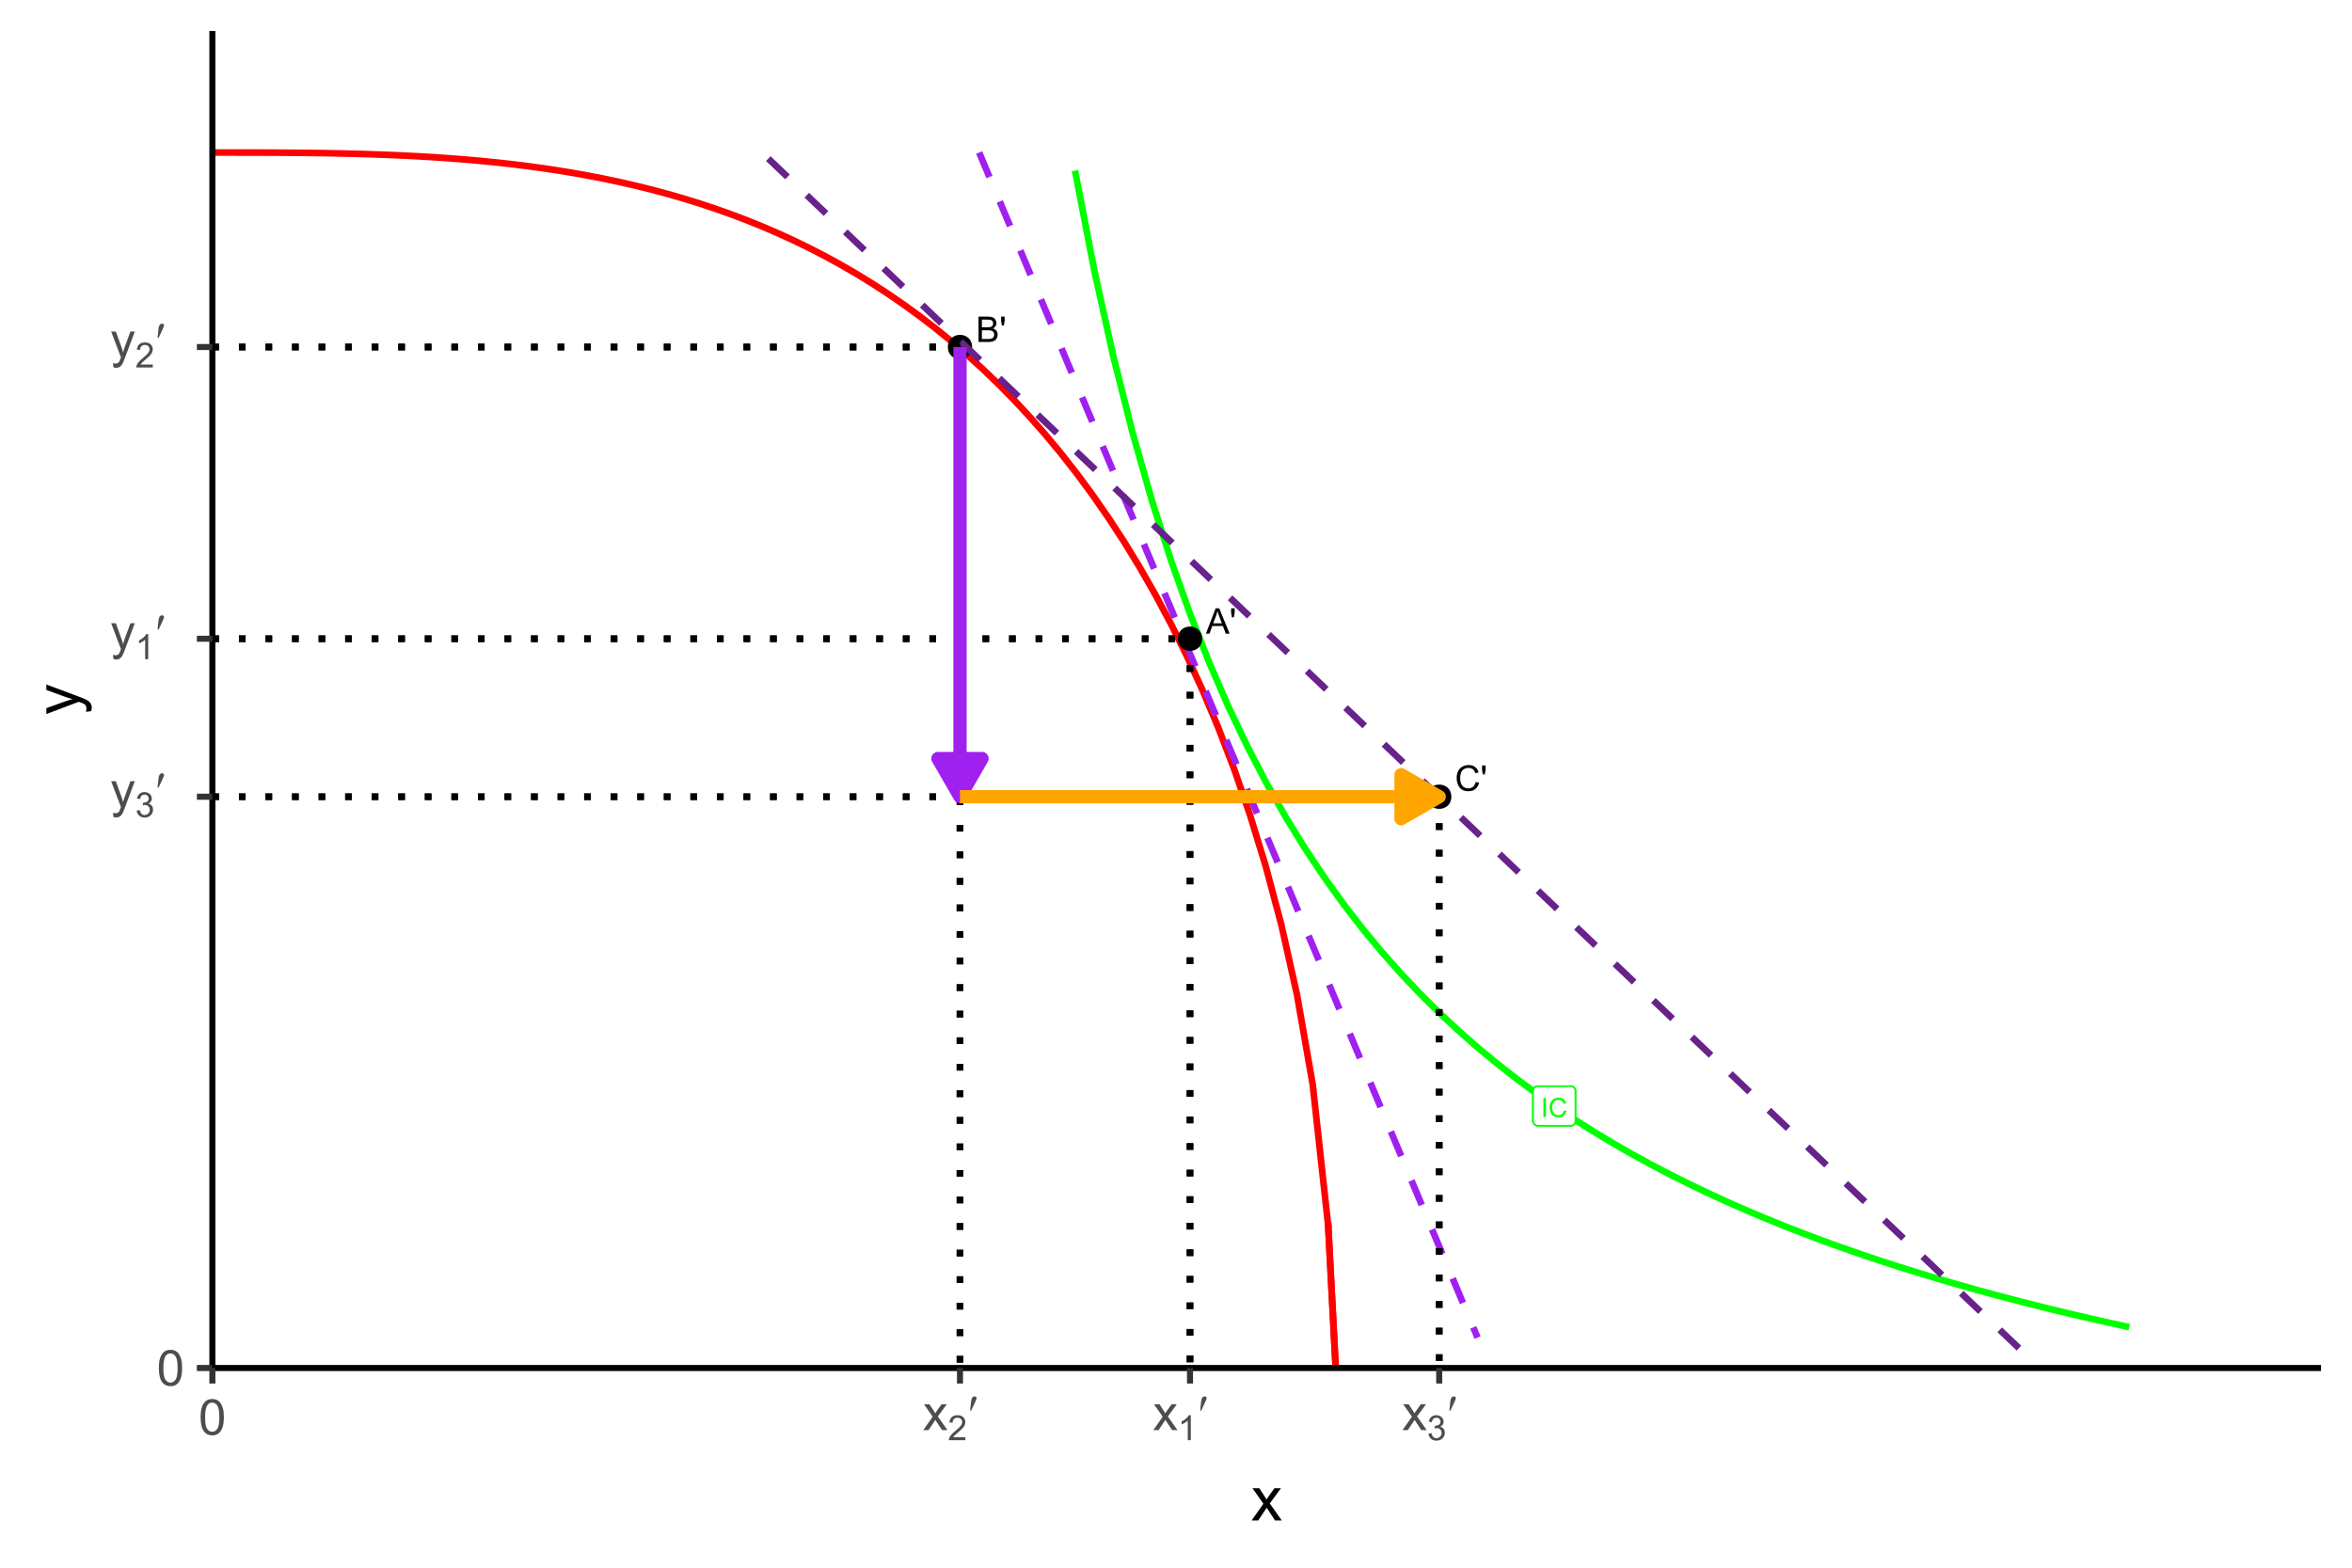 <?xml version="1.0" encoding="UTF-8"?>
<svg xmlns="http://www.w3.org/2000/svg" xmlns:xlink="http://www.w3.org/1999/xlink" width="756" height="504" viewBox="0 0 756 504">
<defs>
<g>
<g id="glyph-0-0">
<path d="M 0.797 0 L 0.797 -6.109 L 1.605 -6.109 L 1.605 0 Z M 0.797 0 "/>
</g>
<g id="glyph-0-1">
<path d="M 5.02 -2.141 L 5.828 -1.938 C 5.656 -1.273 5.352 -0.77 4.91 -0.418 C 4.473 -0.07 3.934 0.105 3.297 0.105 C 2.637 0.105 2.102 -0.031 1.691 -0.297 C 1.277 -0.566 0.965 -0.953 0.75 -1.465 C 0.531 -1.973 0.426 -2.516 0.426 -3.102 C 0.426 -3.738 0.547 -4.293 0.789 -4.766 C 1.031 -5.238 1.379 -5.598 1.828 -5.844 C 2.277 -6.09 2.77 -6.215 3.309 -6.215 C 3.922 -6.215 4.434 -6.059 4.852 -5.746 C 5.27 -5.438 5.559 -5 5.723 -4.434 L 4.926 -4.246 C 4.785 -4.691 4.578 -5.016 4.309 -5.219 C 4.039 -5.422 3.699 -5.523 3.293 -5.523 C 2.824 -5.523 2.43 -5.41 2.113 -5.184 C 1.801 -4.961 1.578 -4.656 1.449 -4.277 C 1.324 -3.898 1.258 -3.508 1.258 -3.105 C 1.258 -2.586 1.336 -2.133 1.484 -1.746 C 1.637 -1.355 1.871 -1.066 2.191 -0.875 C 2.512 -0.684 2.859 -0.586 3.23 -0.586 C 3.684 -0.586 4.066 -0.719 4.379 -0.98 C 4.695 -1.242 4.906 -1.629 5.02 -2.141 Z M 5.02 -2.141 "/>
</g>
<g id="glyph-1-0">
<path d="M -0.016 0 L 3.113 -8.148 L 4.273 -8.148 L 7.609 0 L 6.379 0 L 5.43 -2.469 L 2.023 -2.469 L 1.129 0 L -0.016 0 M 2.336 -3.344 L 5.098 -3.344 L 4.246 -5.602 C 3.988 -6.285 3.793 -6.852 3.668 -7.293 C 3.562 -6.77 3.418 -6.25 3.23 -5.734 Z M 2.336 -3.344 "/>
</g>
<g id="glyph-1-1">
<path d="M 0.754 -5.262 L 0.5 -6.785 L 0.5 -8.148 L 1.641 -8.148 L 1.641 -6.785 L 1.371 -5.262 Z M 0.754 -5.262 "/>
</g>
<g id="glyph-1-2">
<path d="M 0.832 0 L 0.832 -8.148 L 3.891 -8.148 C 4.512 -8.148 5.012 -8.062 5.387 -7.898 C 5.766 -7.734 6.059 -7.48 6.27 -7.137 C 6.484 -6.797 6.59 -6.438 6.59 -6.062 C 6.59 -5.715 6.496 -5.387 6.309 -5.078 C 6.117 -4.773 5.832 -4.523 5.453 -4.336 C 5.945 -4.191 6.324 -3.945 6.59 -3.594 C 6.852 -3.246 6.984 -2.836 6.984 -2.363 C 6.984 -1.98 6.906 -1.625 6.742 -1.297 C 6.582 -0.969 6.383 -0.719 6.145 -0.539 C 5.91 -0.359 5.613 -0.227 5.254 -0.137 C 4.898 -0.047 4.457 0 3.941 0 L 0.832 0 M 1.91 -4.723 L 3.672 -4.723 C 4.152 -4.723 4.492 -4.754 4.703 -4.816 C 4.977 -4.898 5.184 -5.035 5.32 -5.223 C 5.461 -5.414 5.531 -5.648 5.531 -5.934 C 5.531 -6.207 5.465 -6.445 5.336 -6.648 C 5.207 -6.855 5.02 -6.996 4.777 -7.07 C 4.539 -7.148 4.125 -7.184 3.539 -7.184 L 1.91 -7.184 L 1.91 -4.723 M 1.91 -0.961 L 3.941 -0.961 C 4.289 -0.961 4.531 -0.973 4.672 -1 C 4.922 -1.043 5.129 -1.117 5.297 -1.223 C 5.461 -1.328 5.602 -1.477 5.707 -1.676 C 5.816 -1.875 5.867 -2.102 5.867 -2.363 C 5.867 -2.664 5.789 -2.93 5.637 -3.152 C 5.48 -3.379 5.262 -3.535 4.988 -3.625 C 4.711 -3.719 4.312 -3.762 3.797 -3.762 L 1.91 -3.762 Z M 1.91 -0.961 "/>
</g>
<g id="glyph-1-3">
<path d="M 6.691 -2.855 L 7.77 -2.586 C 7.543 -1.699 7.137 -1.023 6.551 -0.559 C 5.961 -0.094 5.242 0.141 4.395 0.141 C 3.52 0.141 2.805 -0.039 2.254 -0.398 C 1.703 -0.754 1.285 -1.273 0.996 -1.949 C 0.711 -2.629 0.566 -3.355 0.566 -4.133 C 0.566 -4.984 0.73 -5.723 1.055 -6.355 C 1.379 -6.984 1.84 -7.465 2.438 -7.793 C 3.035 -8.121 3.695 -8.285 4.414 -8.285 C 5.227 -8.285 5.914 -8.078 6.469 -7.664 C 7.023 -7.25 7.41 -6.664 7.629 -5.914 L 6.57 -5.664 C 6.379 -6.254 6.105 -6.688 5.746 -6.957 C 5.387 -7.227 4.934 -7.363 4.391 -7.363 C 3.766 -7.363 3.242 -7.215 2.82 -6.914 C 2.398 -6.613 2.105 -6.211 1.934 -5.703 C 1.762 -5.199 1.68 -4.676 1.68 -4.141 C 1.68 -3.449 1.777 -2.844 1.98 -2.324 C 2.184 -1.809 2.496 -1.422 2.922 -1.168 C 3.348 -0.91 3.809 -0.785 4.309 -0.785 C 4.91 -0.785 5.422 -0.957 5.84 -1.305 C 6.258 -1.652 6.543 -2.172 6.691 -2.855 Z M 6.691 -2.855 "/>
</g>
<g id="glyph-2-0">
<path d="M 0.664 -5.648 C 0.664 -7.004 0.805 -8.094 1.082 -8.918 C 1.359 -9.742 1.773 -10.379 2.324 -10.828 C 2.875 -11.277 3.566 -11.5 4.398 -11.5 C 5.012 -11.5 5.551 -11.375 6.016 -11.129 C 6.48 -10.883 6.863 -10.523 7.164 -10.059 C 7.465 -9.594 7.703 -9.023 7.875 -8.355 C 8.047 -7.688 8.133 -6.785 8.133 -5.648 C 8.133 -4.305 7.996 -3.219 7.719 -2.395 C 7.441 -1.57 7.031 -0.93 6.48 -0.48 C 5.93 -0.031 5.238 0.195 4.398 0.195 C 3.293 0.195 2.426 -0.199 1.797 -0.992 C 1.043 -1.945 0.664 -3.496 0.664 -5.648 M 2.109 -5.648 C 2.109 -3.77 2.328 -2.516 2.77 -1.895 C 3.211 -1.273 3.754 -0.961 4.398 -0.961 C 5.043 -0.961 5.586 -1.273 6.027 -1.898 C 6.469 -2.523 6.688 -3.773 6.688 -5.648 C 6.688 -7.535 6.469 -8.785 6.027 -9.406 C 5.586 -10.027 5.039 -10.336 4.383 -10.336 C 3.738 -10.336 3.223 -10.062 2.836 -9.516 C 2.352 -8.816 2.109 -7.527 2.109 -5.648 Z M 2.109 -5.648 "/>
</g>
<g id="glyph-2-1">
<path d="M 0.992 3.195 L 0.836 1.875 C 1.145 1.957 1.41 2 1.641 2 C 1.953 2 2.203 1.949 2.391 1.844 C 2.578 1.738 2.73 1.594 2.852 1.406 C 2.941 1.266 3.082 0.918 3.281 0.359 C 3.309 0.281 3.348 0.168 3.406 0.016 L 0.258 -8.297 L 1.773 -8.297 L 3.5 -3.492 C 3.723 -2.883 3.926 -2.242 4.102 -1.57 C 4.262 -2.215 4.457 -2.848 4.68 -3.461 L 6.453 -8.297 L 7.859 -8.297 L 4.703 0.141 C 4.363 1.051 4.102 1.68 3.914 2.023 C 3.664 2.488 3.379 2.828 3.055 3.043 C 2.73 3.258 2.348 3.367 1.898 3.367 C 1.629 3.367 1.324 3.309 0.992 3.195 Z M 0.992 3.195 "/>
</g>
<g id="glyph-2-2">
<path d="M 0.117 0 L 3.148 -4.312 L 0.344 -8.297 L 2.102 -8.297 L 3.375 -6.352 C 3.613 -5.98 3.809 -5.672 3.953 -5.422 C 4.184 -5.766 4.395 -6.07 4.586 -6.336 L 5.984 -8.297 L 7.664 -8.297 L 4.797 -4.391 L 7.883 0 L 6.156 0 L 4.453 -2.578 L 4 -3.273 L 1.82 0 Z M 0.117 0 "/>
</g>
<g id="glyph-3-0">
<path d="M 0.469 -2.117 L 1.453 -2.246 C 1.566 -1.691 1.762 -1.289 2.031 -1.043 C 2.305 -0.797 2.633 -0.672 3.023 -0.672 C 3.488 -0.672 3.879 -0.832 4.195 -1.152 C 4.516 -1.477 4.676 -1.871 4.676 -2.348 C 4.676 -2.797 4.527 -3.172 4.234 -3.465 C 3.938 -3.758 3.562 -3.906 3.105 -3.906 C 2.922 -3.906 2.688 -3.867 2.41 -3.797 L 2.52 -4.66 C 2.586 -4.652 2.641 -4.648 2.68 -4.648 C 3.098 -4.648 3.477 -4.758 3.812 -4.977 C 4.148 -5.195 4.316 -5.531 4.316 -5.988 C 4.316 -6.348 4.191 -6.648 3.949 -6.887 C 3.703 -7.121 3.391 -7.242 3.004 -7.242 C 2.621 -7.242 2.301 -7.121 2.047 -6.879 C 1.789 -6.641 1.625 -6.277 1.555 -5.797 L 0.57 -5.973 C 0.688 -6.633 0.961 -7.145 1.391 -7.504 C 1.816 -7.867 2.348 -8.051 2.98 -8.051 C 3.418 -8.051 3.82 -7.957 4.188 -7.77 C 4.559 -7.582 4.84 -7.324 5.035 -7 C 5.23 -6.676 5.328 -6.332 5.328 -5.965 C 5.328 -5.621 5.234 -5.305 5.047 -5.02 C 4.863 -4.734 4.586 -4.512 4.223 -4.344 C 4.695 -4.234 5.062 -4.008 5.328 -3.66 C 5.59 -3.316 5.719 -2.887 5.719 -2.367 C 5.719 -1.668 5.465 -1.074 4.953 -0.586 C 4.445 -0.102 3.801 0.141 3.02 0.141 C 2.316 0.141 1.73 -0.066 1.266 -0.488 C 0.801 -0.906 0.535 -1.449 0.469 -2.117 Z M 0.469 -2.117 "/>
</g>
<g id="glyph-3-1">
<path d="M 4.172 0 L 3.188 0 L 3.188 -6.273 C 2.953 -6.047 2.641 -5.82 2.258 -5.594 C 1.871 -5.367 1.527 -5.199 1.219 -5.086 L 1.219 -6.039 C 1.77 -6.297 2.25 -6.609 2.664 -6.977 C 3.074 -7.348 3.367 -7.703 3.539 -8.051 L 4.172 -8.051 Z M 4.172 0 "/>
</g>
<g id="glyph-3-2">
<path d="M 5.637 -0.945 L 5.637 0 L 0.34 0 C 0.332 -0.238 0.371 -0.465 0.453 -0.684 C 0.59 -1.043 0.805 -1.398 1.102 -1.75 C 1.398 -2.102 1.828 -2.504 2.391 -2.965 C 3.262 -3.68 3.852 -4.246 4.156 -4.664 C 4.461 -5.078 4.617 -5.473 4.617 -5.848 C 4.617 -6.234 4.477 -6.566 4.195 -6.832 C 3.918 -7.102 3.555 -7.234 3.105 -7.234 C 2.633 -7.234 2.254 -7.094 1.969 -6.809 C 1.684 -6.523 1.539 -6.129 1.535 -5.629 L 0.523 -5.73 C 0.594 -6.484 0.855 -7.062 1.309 -7.457 C 1.758 -7.852 2.367 -8.051 3.129 -8.051 C 3.898 -8.051 4.508 -7.836 4.953 -7.41 C 5.402 -6.984 5.629 -6.453 5.629 -5.824 C 5.629 -5.504 5.562 -5.188 5.43 -4.879 C 5.301 -4.566 5.082 -4.242 4.777 -3.898 C 4.473 -3.555 3.965 -3.086 3.258 -2.488 C 2.668 -1.992 2.289 -1.656 2.121 -1.48 C 1.953 -1.301 1.816 -1.125 1.707 -0.945 Z M 5.637 -0.945 "/>
</g>
<g id="glyph-4-0">
<path d="M 0.945 -6.273 L 1.188 -8.586 C 1.254 -9.242 1.324 -9.684 1.391 -9.914 C 1.488 -10.242 1.629 -10.477 1.809 -10.621 C 1.988 -10.766 2.191 -10.836 2.414 -10.836 C 2.602 -10.836 2.75 -10.785 2.859 -10.68 C 2.969 -10.574 3.023 -10.441 3.023 -10.281 C 3.023 -10.156 2.996 -10.023 2.945 -9.883 C 2.879 -9.684 2.684 -9.25 2.367 -8.578 L 1.289 -6.273 Z M 0.945 -6.273 "/>
</g>
<g id="glyph-5-0">
<path d="M 0.148 0 L 3.938 -5.391 L 0.43 -10.371 L 2.625 -10.371 L 4.219 -7.938 C 4.52 -7.477 4.758 -7.09 4.941 -6.777 C 5.227 -7.207 5.492 -7.586 5.734 -7.922 L 7.48 -10.371 L 9.578 -10.371 L 5.996 -5.488 L 9.852 0 L 7.695 0 L 5.566 -3.223 L 5 -4.094 L 2.273 0 Z M 0.148 0 "/>
</g>
<g id="glyph-6-0">
<path d="M 3.992 -1.238 L 2.344 -1.043 C 2.449 -1.43 2.5 -1.766 2.5 -2.051 C 2.5 -2.441 2.434 -2.754 2.305 -2.988 C 2.176 -3.223 1.992 -3.414 1.758 -3.562 C 1.582 -3.676 1.145 -3.855 0.449 -4.102 C 0.352 -4.133 0.207 -4.188 0.02 -4.258 L -10.371 -0.324 L -10.371 -2.219 L -4.367 -4.375 C -3.602 -4.656 -2.801 -4.906 -1.961 -5.125 C -2.77 -5.328 -3.559 -5.57 -4.328 -5.852 L -10.371 -8.066 L -10.371 -9.824 L 0.176 -5.879 C 1.316 -5.457 2.102 -5.125 2.531 -4.891 C 3.109 -4.578 3.535 -4.223 3.805 -3.816 C 4.074 -3.414 4.211 -2.934 4.211 -2.371 C 4.211 -2.035 4.137 -1.656 3.992 -1.238 Z M 3.992 -1.238 "/>
</g>
</g>
<clipPath id="clip-0">
<path clip-rule="nonzero" d="M 68.266 9.961 L 746.035 9.961 L 746.035 439.801 L 68.266 439.801 Z M 68.266 9.961 "/>
</clipPath>
<clipPath id="clip-1">
<path clip-rule="nonzero" d="M 68.266 47 L 429 47 L 429 396 L 68.266 396 Z M 68.266 47 "/>
</clipPath>
<clipPath id="clip-2">
<path clip-rule="nonzero" d="M 425 391 L 431 391 L 431 439.801 L 425 439.801 Z M 425 391 "/>
</clipPath>
<clipPath id="clip-3">
<path clip-rule="nonzero" d="M 68.266 204 L 384 204 L 384 207 L 68.266 207 Z M 68.266 204 "/>
</clipPath>
<clipPath id="clip-4">
<path clip-rule="nonzero" d="M 381 204 L 384 204 L 384 439.801 L 381 439.801 Z M 381 204 "/>
</clipPath>
<clipPath id="clip-5">
<path clip-rule="nonzero" d="M 68.266 110 L 310 110 L 310 113 L 68.266 113 Z M 68.266 110 "/>
</clipPath>
<clipPath id="clip-6">
<path clip-rule="nonzero" d="M 307 110 L 310 110 L 310 439.801 L 307 439.801 Z M 307 110 "/>
</clipPath>
<clipPath id="clip-7">
<path clip-rule="nonzero" d="M 68.266 255 L 464 255 L 464 258 L 68.266 258 Z M 68.266 255 "/>
</clipPath>
<clipPath id="clip-8">
<path clip-rule="nonzero" d="M 461 255 L 464 255 L 464 439.801 L 461 439.801 Z M 461 255 "/>
</clipPath>
</defs>
<rect x="-75.6" y="-50.4" width="907.2" height="604.8" fill="rgb(100%, 100%, 100%)" fill-opacity="1"/>
<rect x="-75.6" y="-50.4" width="907.2" height="604.8" fill="rgb(100%, 100%, 100%)" fill-opacity="1"/>
<path fill="none" stroke-width="1.94" stroke-linecap="round" stroke-linejoin="round" stroke="rgb(100%, 100%, 100%)" stroke-opacity="1" stroke-miterlimit="10" d="M 0 504 L 756 504 L 756 0 L 0 0 Z M 0 504 "/>
<g clip-path="url(#clip-0)">
<path fill-rule="nonzero" fill="rgb(100%, 100%, 100%)" fill-opacity="1" d="M 68.266 439.801 L 746.035 439.801 L 746.035 9.961 L 68.266 9.961 Z M 68.266 439.801 "/>
</g>
<g clip-path="url(#clip-1)">
<path fill="none" stroke-width="2.134" stroke-linecap="butt" stroke-linejoin="round" stroke="rgb(100%, 0%, 0%)" stroke-opacity="1" stroke-miterlimit="10" d="M 68.266 49.039 L 73.32 49.039 L 78.371 49.043 L 83.422 49.055 L 88.477 49.074 L 93.527 49.105 L 98.582 49.156 L 103.633 49.223 L 108.688 49.316 L 113.738 49.434 L 118.789 49.578 L 123.844 49.758 L 128.895 49.973 L 133.949 50.223 L 139 50.52 L 144.055 50.859 L 149.105 51.25 L 154.16 51.695 L 159.211 52.191 L 164.262 52.75 L 169.316 53.371 L 174.367 54.059 L 179.422 54.816 L 184.473 55.648 L 189.527 56.559 L 194.578 57.547 L 199.629 58.625 L 204.684 59.789 L 209.734 61.047 L 214.789 62.402 L 219.84 63.863 L 224.895 65.43 L 229.945 67.105 L 234.996 68.902 L 240.051 70.816 L 245.102 72.859 L 250.156 75.035 L 255.207 77.348 L 260.262 79.805 L 265.312 82.414 L 270.363 85.184 L 275.418 88.117 L 280.469 91.223 L 285.523 94.508 L 290.574 97.988 L 295.629 101.664 L 300.68 105.555 L 305.734 109.664 L 310.785 114.008 L 315.836 118.602 L 320.891 123.453 L 325.941 128.586 L 330.996 134.016 L 336.047 139.762 L 341.102 145.848 L 346.152 152.297 L 351.203 159.145 L 356.258 166.422 L 361.309 174.168 L 366.363 182.43 L 371.414 191.27 L 376.469 200.75 L 381.52 210.957 L 386.57 222.004 L 391.625 234.023 L 396.676 247.215 L 401.73 261.836 L 406.781 278.285 L 411.836 297.207 L 416.887 319.77 L 421.941 348.656 L 426.992 394.742 "/>
</g>
<g clip-path="url(#clip-2)">
<path fill="none" stroke-width="2.134" stroke-linecap="butt" stroke-linejoin="round" stroke="rgb(100%, 0%, 0%)" stroke-opacity="1" stroke-miterlimit="10" d="M 426.867 392.91 L 429.332 439.801 "/>
<path fill="none" stroke-width="2.134" stroke-linecap="butt" stroke-linejoin="round" stroke="rgb(100%, 0%, 0%)" stroke-opacity="1" stroke-miterlimit="10" d="M 426.867 392.91 L 429.332 439.801 "/>
</g>
<path fill="none" stroke-width="2.134" stroke-linecap="butt" stroke-linejoin="round" stroke="rgb(0%, 100%, 0%)" stroke-opacity="1" stroke-miterlimit="10" d="M 345.535 54.828 L 351.699 86.77 L 357.859 114.586 L 364.02 139.031 L 370.184 160.684 L 376.344 179.996 L 382.504 197.328 L 388.668 212.969 L 394.828 227.152 L 400.988 240.078 L 407.152 251.902 L 413.312 262.762 L 419.477 272.77 L 425.637 282.023 L 431.797 290.602 L 437.961 298.578 L 444.121 306.016 L 450.281 312.965 L 456.445 319.473 L 462.605 325.578 L 468.766 331.32 L 474.93 336.73 L 481.09 341.836 L 487.254 346.66 L 493.414 351.227 L 499.574 355.559 L 505.738 359.672 L 511.898 363.578 L 518.059 367.297 L 524.223 370.844 L 530.383 374.227 L 536.543 377.453 L 542.707 380.543 L 548.867 383.496 L 555.027 386.328 L 561.191 389.043 L 567.352 391.645 L 573.516 394.148 L 579.676 396.551 L 585.836 398.863 L 592 401.09 L 598.16 403.234 L 604.32 405.301 L 610.484 407.297 L 616.645 409.219 L 622.805 411.078 L 628.969 412.875 L 635.129 414.613 L 641.289 416.293 L 647.453 417.918 L 653.613 419.492 L 659.777 421.02 L 665.938 422.5 L 672.098 423.934 L 678.262 425.328 L 684.422 426.68 "/>
<path fill-rule="nonzero" fill="rgb(100%, 100%, 100%)" fill-opacity="1" stroke-width="0.533" stroke-linecap="round" stroke-linejoin="round" stroke="rgb(0%, 100%, 0%)" stroke-opacity="1" stroke-miterlimit="10" d="M 494.281 361.91 L 504.867 361.91 L 504.805 361.91 L 505.051 361.898 L 505.293 361.848 L 505.527 361.762 L 505.738 361.637 L 505.934 361.48 L 506.094 361.297 L 506.227 361.086 L 506.324 360.859 L 506.383 360.621 L 506.402 360.375 L 506.402 350.742 L 506.383 350.496 L 506.324 350.258 L 506.227 350.031 L 506.094 349.82 L 505.934 349.637 L 505.738 349.48 L 505.527 349.355 L 505.293 349.27 L 505.051 349.219 L 504.867 349.207 L 494.281 349.207 L 494.469 349.219 L 494.223 349.207 L 493.977 349.238 L 493.738 349.309 L 493.516 349.414 L 493.312 349.555 L 493.133 349.727 L 492.984 349.922 L 492.871 350.141 L 492.793 350.375 L 492.75 350.621 L 492.746 350.742 L 492.746 360.375 L 492.75 360.25 L 492.75 360.496 L 492.793 360.742 L 492.871 360.977 L 492.984 361.195 L 493.133 361.395 L 493.312 361.562 L 493.516 361.703 L 493.738 361.809 L 493.977 361.879 L 494.223 361.91 Z M 494.281 361.91 "/>
<g fill="rgb(0%, 100%, 0%)" fill-opacity="1">
<use xlink:href="#glyph-0-0" x="495.305" y="359.113"/>
<use xlink:href="#glyph-0-1" x="497.676" y="359.113"/>
</g>
<path fill-rule="nonzero" fill="rgb(100%, 100%, 100%)" fill-opacity="1" stroke-width="0.533" stroke-linecap="round" stroke-linejoin="round" stroke="rgb(0%, 100%, 0%)" stroke-opacity="1" stroke-miterlimit="10" d="M 494.281 361.91 L 504.867 361.91 L 504.805 361.91 L 505.051 361.898 L 505.293 361.848 L 505.527 361.762 L 505.738 361.637 L 505.934 361.48 L 506.094 361.297 L 506.227 361.086 L 506.324 360.859 L 506.383 360.621 L 506.402 360.375 L 506.402 350.742 L 506.383 350.496 L 506.324 350.258 L 506.227 350.031 L 506.094 349.82 L 505.934 349.637 L 505.738 349.48 L 505.527 349.355 L 505.293 349.27 L 505.051 349.219 L 504.867 349.207 L 494.281 349.207 L 494.469 349.219 L 494.223 349.207 L 493.977 349.238 L 493.738 349.309 L 493.516 349.414 L 493.312 349.555 L 493.133 349.727 L 492.984 349.922 L 492.871 350.141 L 492.793 350.375 L 492.75 350.621 L 492.746 350.742 L 492.746 360.375 L 492.75 360.25 L 492.75 360.496 L 492.793 360.742 L 492.871 360.977 L 492.984 361.195 L 493.133 361.395 L 493.312 361.562 L 493.516 361.703 L 493.738 361.809 L 493.977 361.879 L 494.223 361.91 Z M 494.281 361.91 "/>
<g fill="rgb(0%, 100%, 0%)" fill-opacity="1">
<use xlink:href="#glyph-0-0" x="495.305" y="359.113"/>
<use xlink:href="#glyph-0-1" x="497.676" y="359.113"/>
</g>
<path fill="none" stroke-width="2.134" stroke-linecap="butt" stroke-linejoin="round" stroke="rgb(62.745%, 12.549%, 94.118%)" stroke-opacity="1" stroke-dasharray="8.536 8.536" stroke-miterlimit="10" d="M 314.727 49.039 L 320.891 63.691 L 327.051 78.348 L 333.215 93 L 339.375 107.652 L 345.535 122.309 L 351.699 136.961 L 364.02 166.266 L 370.184 180.922 L 382.504 210.227 L 388.668 224.883 L 400.988 254.188 L 407.152 268.844 L 413.312 283.496 L 419.477 298.148 L 425.637 312.805 L 431.797 327.457 L 437.961 342.109 L 444.121 356.766 L 450.281 371.418 L 456.445 386.07 L 462.605 400.727 L 468.766 415.379 L 474.93 430.031 "/>
<g clip-path="url(#clip-3)">
<path fill="none" stroke-width="2.134" stroke-linecap="butt" stroke-linejoin="round" stroke="rgb(0%, 0%, 0%)" stroke-opacity="1" stroke-dasharray="2.134 6.402" stroke-miterlimit="10" d="M 68.266 205.344 L 382.504 205.344 "/>
<path fill="none" stroke-width="2.134" stroke-linecap="butt" stroke-linejoin="round" stroke="rgb(0%, 0%, 0%)" stroke-opacity="1" stroke-dasharray="2.134 6.402" stroke-miterlimit="10" d="M 68.266 205.344 L 382.504 205.344 "/>
</g>
<g clip-path="url(#clip-4)">
<path fill="none" stroke-width="2.134" stroke-linecap="butt" stroke-linejoin="round" stroke="rgb(0%, 0%, 0%)" stroke-opacity="1" stroke-dasharray="2.134 6.402" stroke-miterlimit="10" d="M 382.504 205.344 L 382.504 439.801 "/>
<path fill="none" stroke-width="2.134" stroke-linecap="butt" stroke-linejoin="round" stroke="rgb(0%, 0%, 0%)" stroke-opacity="1" stroke-dasharray="2.134 6.402" stroke-miterlimit="10" d="M 382.504 205.344 L 382.504 439.801 "/>
</g>
<path fill-rule="nonzero" fill="rgb(0%, 0%, 0%)" fill-opacity="1" stroke-width="0.709" stroke-linecap="round" stroke-linejoin="round" stroke="rgb(0%, 0%, 0%)" stroke-opacity="1" stroke-miterlimit="10" d="M 386.062 205.344 C 386.062 210.086 378.949 210.086 378.949 205.344 C 378.949 200.602 386.062 200.602 386.062 205.344 "/>
<g fill="rgb(0%, 0%, 0%)" fill-opacity="1">
<use xlink:href="#glyph-1-0" x="387.633" y="203.727"/>
<use xlink:href="#glyph-1-1" x="395.224" y="203.727"/>
</g>
<path fill-rule="nonzero" fill="rgb(0%, 0%, 0%)" fill-opacity="1" stroke-width="0.709" stroke-linecap="round" stroke-linejoin="round" stroke="rgb(0%, 0%, 0%)" stroke-opacity="1" stroke-miterlimit="10" d="M 312.121 111.562 C 312.121 116.301 305.012 116.301 305.012 111.562 C 305.012 106.82 312.121 106.82 312.121 111.562 "/>
<g fill="rgb(0%, 0%, 0%)" fill-opacity="1">
<use xlink:href="#glyph-1-2" x="313.695" y="109.941"/>
<use xlink:href="#glyph-1-1" x="321.286" y="109.941"/>
</g>
<path fill="none" stroke-width="2.134" stroke-linecap="butt" stroke-linejoin="round" stroke="rgb(40.784%, 13.333%, 54.51%)" stroke-opacity="1" stroke-dasharray="8.536 8.536" stroke-miterlimit="10" d="M 246.953 50.992 L 253.113 56.855 L 259.273 62.715 L 265.438 68.578 L 271.598 74.438 L 277.758 80.301 L 283.922 86.16 L 290.082 92.023 L 296.242 97.883 L 302.406 103.746 L 308.566 109.605 L 314.727 115.469 L 320.891 121.328 L 327.051 127.191 L 333.215 133.051 L 345.535 144.777 L 351.699 150.637 L 357.859 156.5 L 364.02 162.359 L 370.184 168.223 L 376.344 174.082 L 382.504 179.945 L 388.668 185.805 L 394.828 191.668 L 400.988 197.527 L 407.152 203.391 L 413.312 209.25 L 419.477 215.113 L 425.637 220.973 L 431.797 226.836 L 437.961 232.695 L 450.281 244.422 L 456.445 250.281 L 462.605 256.145 L 468.766 262.004 L 474.93 267.867 L 481.09 273.727 L 487.254 279.59 L 493.414 285.449 L 499.574 291.312 L 505.738 297.172 L 511.898 303.035 L 518.059 308.895 L 524.223 314.758 L 530.383 320.617 L 536.543 326.48 L 542.707 332.34 L 548.867 338.203 L 555.027 344.062 L 561.191 349.926 L 567.352 355.789 L 573.516 361.648 L 579.676 367.512 L 585.836 373.371 L 592 379.234 L 598.16 385.094 L 604.32 390.957 L 610.484 396.816 L 616.645 402.68 L 622.805 408.539 L 628.969 414.402 L 635.129 420.262 L 641.289 426.125 L 647.453 431.984 L 653.613 437.848 "/>
<g clip-path="url(#clip-5)">
<path fill="none" stroke-width="2.134" stroke-linecap="butt" stroke-linejoin="round" stroke="rgb(0%, 0%, 0%)" stroke-opacity="1" stroke-dasharray="2.134 6.402" stroke-miterlimit="10" d="M 68.266 111.562 L 308.566 111.562 "/>
<path fill="none" stroke-width="2.134" stroke-linecap="butt" stroke-linejoin="round" stroke="rgb(0%, 0%, 0%)" stroke-opacity="1" stroke-dasharray="2.134 6.402" stroke-miterlimit="10" d="M 68.266 111.562 L 308.566 111.562 "/>
</g>
<g clip-path="url(#clip-6)">
<path fill="none" stroke-width="2.134" stroke-linecap="butt" stroke-linejoin="round" stroke="rgb(0%, 0%, 0%)" stroke-opacity="1" stroke-dasharray="2.134 6.402" stroke-miterlimit="10" d="M 308.566 111.562 L 308.566 439.801 "/>
<path fill="none" stroke-width="2.134" stroke-linecap="butt" stroke-linejoin="round" stroke="rgb(0%, 0%, 0%)" stroke-opacity="1" stroke-dasharray="2.134 6.402" stroke-miterlimit="10" d="M 308.566 111.562 L 308.566 439.801 "/>
</g>
<path fill-rule="nonzero" fill="rgb(0%, 0%, 0%)" fill-opacity="1" stroke-width="0.709" stroke-linecap="round" stroke-linejoin="round" stroke="rgb(0%, 0%, 0%)" stroke-opacity="1" stroke-miterlimit="10" d="M 466.16 256.145 C 466.16 260.883 459.051 260.883 459.051 256.145 C 459.051 251.402 466.16 251.402 466.16 256.145 "/>
<g fill="rgb(0%, 0%, 0%)" fill-opacity="1">
<use xlink:href="#glyph-1-3" x="467.652" y="254.238"/>
<use xlink:href="#glyph-1-1" x="475.871" y="254.238"/>
</g>
<g clip-path="url(#clip-7)">
<path fill="none" stroke-width="2.134" stroke-linecap="butt" stroke-linejoin="round" stroke="rgb(0%, 0%, 0%)" stroke-opacity="1" stroke-dasharray="2.134 6.402" stroke-miterlimit="10" d="M 68.266 256.145 L 462.605 256.145 "/>
<path fill="none" stroke-width="2.134" stroke-linecap="butt" stroke-linejoin="round" stroke="rgb(0%, 0%, 0%)" stroke-opacity="1" stroke-dasharray="2.134 6.402" stroke-miterlimit="10" d="M 68.266 256.145 L 462.605 256.145 "/>
</g>
<g clip-path="url(#clip-8)">
<path fill="none" stroke-width="2.134" stroke-linecap="butt" stroke-linejoin="round" stroke="rgb(0%, 0%, 0%)" stroke-opacity="1" stroke-dasharray="2.134 6.402" stroke-miterlimit="10" d="M 462.605 256.145 L 462.605 439.801 "/>
<path fill="none" stroke-width="2.134" stroke-linecap="butt" stroke-linejoin="round" stroke="rgb(0%, 0%, 0%)" stroke-opacity="1" stroke-dasharray="2.134 6.402" stroke-miterlimit="10" d="M 462.605 256.145 L 462.605 439.801 "/>
</g>
<path fill="none" stroke-width="4.268" stroke-linecap="butt" stroke-linejoin="round" stroke="rgb(62.745%, 12.549%, 94.118%)" stroke-opacity="1" stroke-miterlimit="10" d="M 308.566 111.562 L 308.566 256.145 "/>
<path fill-rule="nonzero" fill="rgb(62.745%, 12.549%, 94.118%)" fill-opacity="1" stroke-width="4.268" stroke-linecap="butt" stroke-linejoin="round" stroke="rgb(62.745%, 12.549%, 94.118%)" stroke-opacity="1" stroke-miterlimit="10" d="M 301.48 243.867 L 308.566 256.145 L 315.652 243.867 Z M 301.48 243.867 "/>
<path fill="none" stroke-width="4.268" stroke-linecap="butt" stroke-linejoin="round" stroke="rgb(100%, 64.706%, 0%)" stroke-opacity="1" stroke-miterlimit="10" d="M 308.566 256.145 L 462.605 256.145 "/>
<path fill-rule="nonzero" fill="rgb(100%, 64.706%, 0%)" fill-opacity="1" stroke-width="4.268" stroke-linecap="butt" stroke-linejoin="round" stroke="rgb(100%, 64.706%, 0%)" stroke-opacity="1" stroke-miterlimit="10" d="M 450.332 263.23 L 462.605 256.145 L 450.332 249.055 Z M 450.332 263.23 "/>
<path fill="none" stroke-width="1.94" stroke-linecap="butt" stroke-linejoin="round" stroke="rgb(0%, 0%, 0%)" stroke-opacity="1" stroke-miterlimit="10" d="M 68.266 439.801 L 68.266 9.961 "/>
<g fill="rgb(30.196%, 30.196%, 30.196%)" fill-opacity="1">
<use xlink:href="#glyph-2-0" x="50.402" y="445.453"/>
</g>
<g fill="rgb(30.196%, 30.196%, 30.196%)" fill-opacity="1">
<use xlink:href="#glyph-2-1" x="35.469" y="259.445"/>
</g>
<g fill="rgb(30.196%, 30.196%, 30.196%)" fill-opacity="1">
<use xlink:href="#glyph-3-0" x="43.469" y="262.699"/>
</g>
<g fill="rgb(30.196%, 30.196%, 30.196%)" fill-opacity="1">
<use xlink:href="#glyph-4-0" x="49.699" y="259.445"/>
</g>
<g fill="rgb(30.196%, 30.196%, 30.196%)" fill-opacity="1">
<use xlink:href="#glyph-2-1" x="35.469" y="208.66"/>
</g>
<g fill="rgb(30.196%, 30.196%, 30.196%)" fill-opacity="1">
<use xlink:href="#glyph-3-1" x="43.469" y="211.914"/>
</g>
<g fill="rgb(30.196%, 30.196%, 30.196%)" fill-opacity="1">
<use xlink:href="#glyph-4-0" x="49.699" y="208.66"/>
</g>
<g fill="rgb(30.196%, 30.196%, 30.196%)" fill-opacity="1">
<use xlink:href="#glyph-2-1" x="35.469" y="114.879"/>
</g>
<g fill="rgb(30.196%, 30.196%, 30.196%)" fill-opacity="1">
<use xlink:href="#glyph-3-2" x="43.469" y="118.133"/>
</g>
<g fill="rgb(30.196%, 30.196%, 30.196%)" fill-opacity="1">
<use xlink:href="#glyph-4-0" x="49.699" y="114.879"/>
</g>
<path fill="none" stroke-width="1.94" stroke-linecap="butt" stroke-linejoin="round" stroke="rgb(20%, 20%, 20%)" stroke-opacity="1" stroke-miterlimit="10" d="M 63.285 439.801 L 68.266 439.801 "/>
<path fill="none" stroke-width="1.94" stroke-linecap="butt" stroke-linejoin="round" stroke="rgb(20%, 20%, 20%)" stroke-opacity="1" stroke-miterlimit="10" d="M 63.285 256.145 L 68.266 256.145 "/>
<path fill="none" stroke-width="1.94" stroke-linecap="butt" stroke-linejoin="round" stroke="rgb(20%, 20%, 20%)" stroke-opacity="1" stroke-miterlimit="10" d="M 63.285 205.344 L 68.266 205.344 "/>
<path fill="none" stroke-width="1.94" stroke-linecap="butt" stroke-linejoin="round" stroke="rgb(20%, 20%, 20%)" stroke-opacity="1" stroke-miterlimit="10" d="M 63.285 111.562 L 68.266 111.562 "/>
<path fill="none" stroke-width="1.94" stroke-linecap="butt" stroke-linejoin="round" stroke="rgb(0%, 0%, 0%)" stroke-opacity="1" stroke-miterlimit="10" d="M 68.266 439.801 L 746.039 439.801 "/>
<path fill="none" stroke-width="1.94" stroke-linecap="butt" stroke-linejoin="round" stroke="rgb(20%, 20%, 20%)" stroke-opacity="1" stroke-miterlimit="10" d="M 68.266 444.781 L 68.266 439.801 "/>
<path fill="none" stroke-width="1.94" stroke-linecap="butt" stroke-linejoin="round" stroke="rgb(20%, 20%, 20%)" stroke-opacity="1" stroke-miterlimit="10" d="M 308.566 444.781 L 308.566 439.801 "/>
<path fill="none" stroke-width="1.94" stroke-linecap="butt" stroke-linejoin="round" stroke="rgb(20%, 20%, 20%)" stroke-opacity="1" stroke-miterlimit="10" d="M 382.504 444.781 L 382.504 439.801 "/>
<path fill="none" stroke-width="1.94" stroke-linecap="butt" stroke-linejoin="round" stroke="rgb(20%, 20%, 20%)" stroke-opacity="1" stroke-miterlimit="10" d="M 462.605 444.781 L 462.605 439.801 "/>
<g fill="rgb(30.196%, 30.196%, 30.196%)" fill-opacity="1">
<use xlink:href="#glyph-2-0" x="63.816" y="461.266"/>
</g>
<g fill="rgb(30.196%, 30.196%, 30.196%)" fill-opacity="1">
<use xlink:href="#glyph-2-2" x="296.652" y="459.766"/>
</g>
<g fill="rgb(30.196%, 30.196%, 30.196%)" fill-opacity="1">
<use xlink:href="#glyph-3-2" x="304.652" y="463.02"/>
</g>
<g fill="rgb(30.196%, 30.196%, 30.196%)" fill-opacity="1">
<use xlink:href="#glyph-4-0" x="310.879" y="459.766"/>
</g>
<g fill="rgb(30.196%, 30.196%, 30.196%)" fill-opacity="1">
<use xlink:href="#glyph-2-2" x="370.59" y="459.766"/>
</g>
<g fill="rgb(30.196%, 30.196%, 30.196%)" fill-opacity="1">
<use xlink:href="#glyph-3-1" x="378.59" y="463.02"/>
</g>
<g fill="rgb(30.196%, 30.196%, 30.196%)" fill-opacity="1">
<use xlink:href="#glyph-4-0" x="384.82" y="459.766"/>
</g>
<g fill="rgb(30.196%, 30.196%, 30.196%)" fill-opacity="1">
<use xlink:href="#glyph-2-2" x="450.691" y="459.766"/>
</g>
<g fill="rgb(30.196%, 30.196%, 30.196%)" fill-opacity="1">
<use xlink:href="#glyph-3-0" x="458.691" y="463.02"/>
</g>
<g fill="rgb(30.196%, 30.196%, 30.196%)" fill-opacity="1">
<use xlink:href="#glyph-4-0" x="464.918" y="459.766"/>
</g>
<g fill="rgb(0%, 0%, 0%)" fill-opacity="1">
<use xlink:href="#glyph-5-0" x="402.152" y="488.828"/>
</g>
<g fill="rgb(0%, 0%, 0%)" fill-opacity="1">
<use xlink:href="#glyph-6-0" x="25.277" y="229.883"/>
</g>
</svg>
